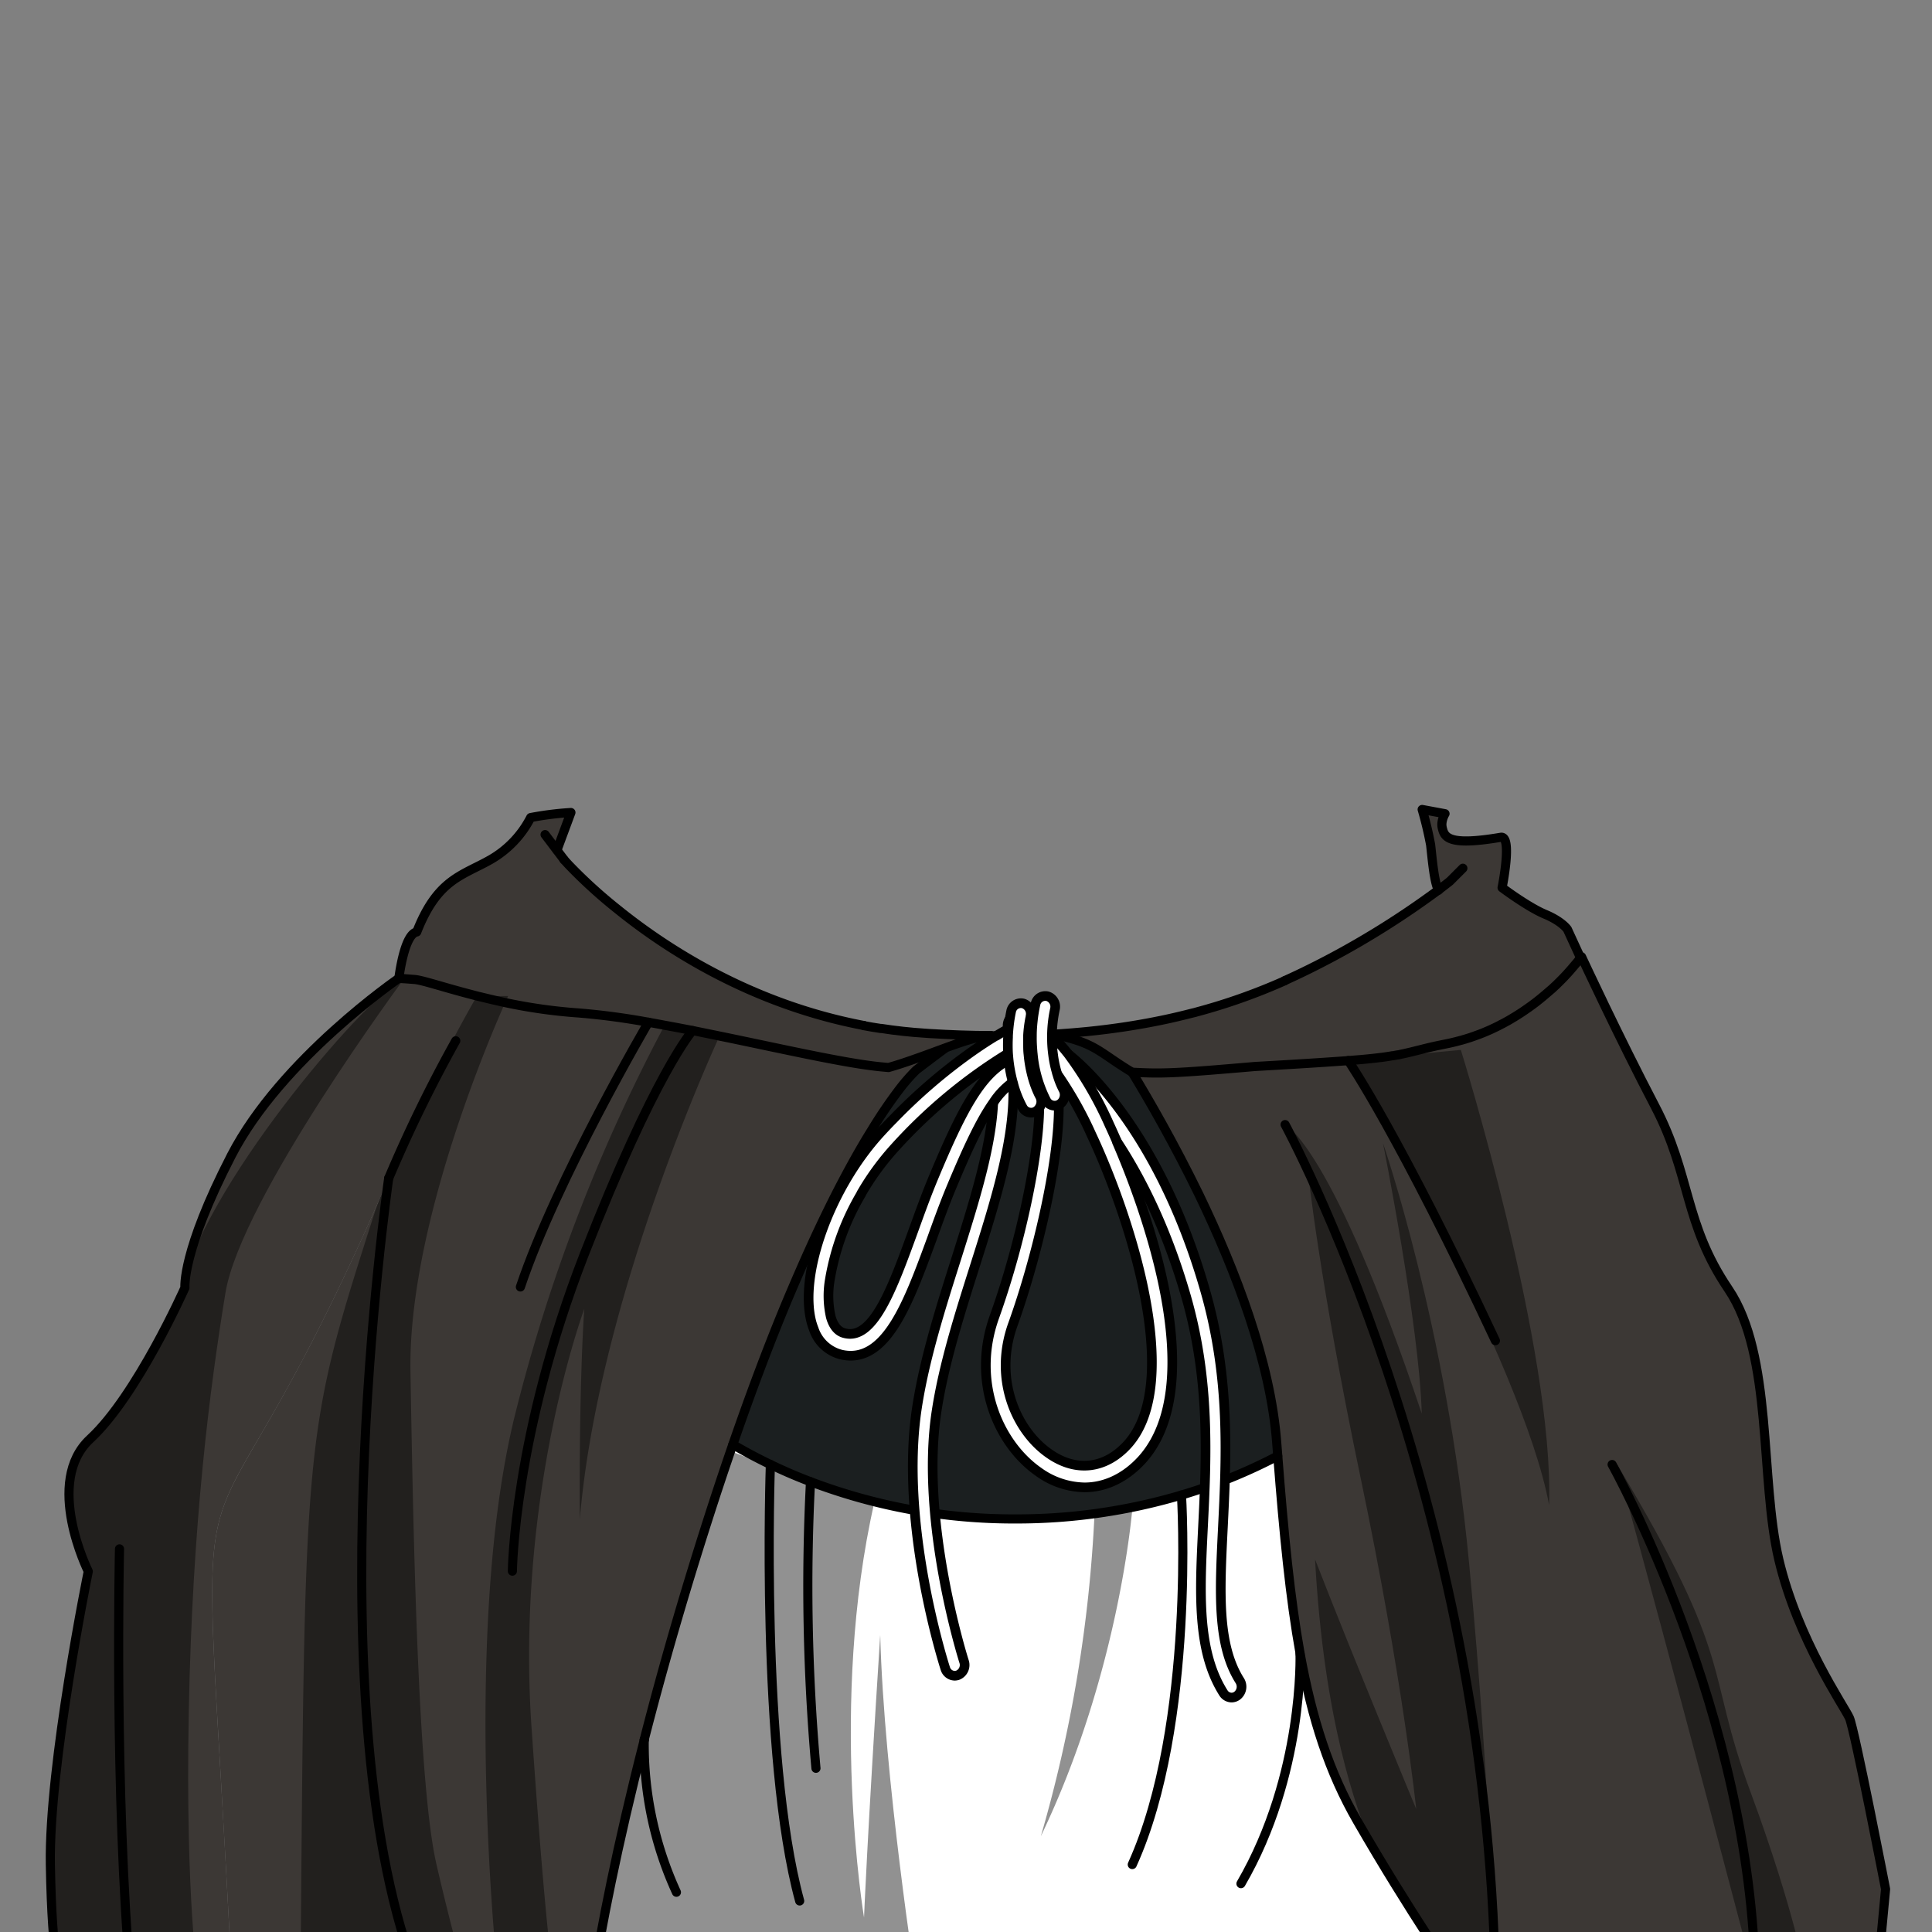 <svg xmlns="http://www.w3.org/2000/svg" xmlns:xlink="http://www.w3.org/1999/xlink" viewBox="0 0 432 432">
  <rect x="0" y="0" width="432" height="432" fill="#808080" stroke="none"/>
  <defs>
    <style>.BUNTAI_WALRUS_OUTFIT_BUNTAI_WALRUS_OUTFIT-20_cls-1,.BUNTAI_WALRUS_OUTFIT_BUNTAI_WALRUS_OUTFIT-20_cls-7{fill:none;}.BUNTAI_WALRUS_OUTFIT_BUNTAI_WALRUS_OUTFIT-20_cls-2{isolation:isolate;}.BUNTAI_WALRUS_OUTFIT_BUNTAI_WALRUS_OUTFIT-20_cls-3{clip-path:url(#BUNTAI_WALRUS_OUTFIT_BUNTAI_WALRUS_OUTFIT-20_clip-path);}.BUNTAI_WALRUS_OUTFIT_BUNTAI_WALRUS_OUTFIT-20_cls-4{fill:#3c3835;}.BUNTAI_WALRUS_OUTFIT_BUNTAI_WALRUS_OUTFIT-20_cls-5,.BUNTAI_WALRUS_OUTFIT_BUNTAI_WALRUS_OUTFIT-20_cls-9{fill:#fff;}.BUNTAI_WALRUS_OUTFIT_BUNTAI_WALRUS_OUTFIT-20_cls-6{fill:#1b1f20;}.BUNTAI_WALRUS_OUTFIT_BUNTAI_WALRUS_OUTFIT-20_cls-7,.BUNTAI_WALRUS_OUTFIT_BUNTAI_WALRUS_OUTFIT-20_cls-9{stroke:#000;stroke-linecap:round;stroke-linejoin:round;}.BUNTAI_WALRUS_OUTFIT_BUNTAI_WALRUS_OUTFIT-20_cls-7{stroke-width:2.04px;}.BUNTAI_WALRUS_OUTFIT_BUNTAI_WALRUS_OUTFIT-20_cls-8{opacity:0.43;mix-blend-mode:multiply;}.BUNTAI_WALRUS_OUTFIT_BUNTAI_WALRUS_OUTFIT-20_cls-9{stroke-width:2.16px;}</style>
    <clipPath id="clip-path">
      <path class="BUNTAI_WALRUS_OUTFIT_BUNTAI_WALRUS_OUTFIT-20_cls-1" d="M-6.89-3.42v441H443.29v-441Zm321.36,270.9a.93.93,0,0,1-.59.21,1,1,0,0,1-.68-.28,25,25,0,0,1-4.38-6.56c-.48,8.51-1.27,18.22-2.5,23.12a1,1,0,0,1-.94.73h-.14a1,1,0,0,1-.82-1c.07-2.06.16-5.08.18-8.62a52.61,52.61,0,0,1-2,7.72c.07,6.19-.69,7.94-.77,8.12a1,1,0,0,1-.87.54h-.08a1,1,0,0,1-.85-.7,54.24,54.24,0,0,0-6.15-12.86l-3.59-2.16c-.63,3-1.3,6-2,9-.37,17.11-1,41.18-1.77,58.86a198.36,198.36,0,0,1-5.17,36.19.05.05,0,0,1,0,0c-.08.38-.18.76-.26,1.14l-.41,1.62c-3.93,16-10.43,33.75-13.44,33.75-2.42,0-2.54-1.74-3.05-9.06l-.4-5.52a1.11,1.11,0,0,1,0-.17c-.41-5.35-1-11.16-1.7-17.67-.1-.94-.21-2-.32-3l-.05-.53c-.07-.67-.13-1.37-.2-2.08l-.09-1c0-.43-.08-.86-.12-1.31l-.13-1.46c-.39-4.49-.8-9.82-1.22-15.86l-.22-3.14c0-.12,0-.18,0-.23-.25-3.7-.51-7.61-.76-11.61l-.18-2.88c-.19-2.91-.37-5.86-.54-8.83-.07-.94-.12-1.9-.18-2.86v-.25c-.38-6.48-.75-13-1.1-19.21l.95-.17-1,.06c0-.06,0-.12,0-.17a.86.86,0,0,1,0-.16s0-.09,0-.13v-.26c0-.14,0-.24,0-.31s0-.27,0-.42V308l0-.5a.66.66,0,0,1,0-.14c0-.17,0-.43,0-.68l0-.52c-.31-5.66-.6-11.06-.86-16l-.14-2.64c-.21-4-.4-7.7-.55-10.89l-.17-3.36c-.29-5.9-.46-9.45-.46-9.45l-.54-9.16a18.64,18.64,0,0,1-2.21,1.44l-.07,0h0a22.3,22.3,0,0,1-7.52,2.43,29,29,0,0,1-3.94.27,30.26,30.26,0,0,1-9.77-1.58l-.08,0a24.67,24.67,0,0,1-8.79-5.1l-.24.19-.44.34-.16.13-.09.06-.06,0-.71.52c-.08,4.76-.19,10.72-.33,17.42l-.08,4.11c-.06,3.41-.14,7-.22,10.61l-.06,2.58c0,1.1,0,2.2-.07,3.32-.12,5-.25,10.12-.38,15.18l-.1,3.69c-.17,6.26-.36,12.44-.56,18.29,0,.56,0,1.13-.05,1.69l-.12,3.41c0,.84-.06,1.67-.1,2.49l-.2,5c0,.75-.06,1.48-.1,2.2v.14c-.17,3.75-.41,7.42-.73,11,0,.37-.06.74-.1,1.1s-.05.7-.09,1.07a2.11,2.11,0,0,0,0,.32c-.06.58-.11,1.09-.17,1.61-.08.8-.16,1.61-.26,2.42-.31,2.82-.68,5.73-1.13,8.86a4.19,4.19,0,0,1-.08.56c-.11.76-.22,1.53-.34,2.28-.23,1.51-.46,3-.71,4.46l-.06.34c-.17,1-.34,2-.52,3-2.79,15.6-6.23,27.62-8.42,32.6-1,2.35-1.75,3.22-2.66,3.22-1.33,0-2.41-.74-3.31-2.28a7.16,7.16,0,0,1-.35-.66,27.35,27.35,0,0,1-1.67-4.87.19.19,0,0,0,0-.07c-.11-.48-.23-1-.36-1.52l.91-.34-.93.24s0-.1,0-.11c0-.19-.08-.41-.13-.62C195.21,401,194.14,393.76,193,384l-.08-.71c-.06-.55-.12-1.11-.17-1.68s-.11-1-.16-1.51a.53.53,0,0,1,0-.15c-.54-5.39-1.1-12.27-1.73-21.12,0-.26,0-.49,0-.72-.06-.83-.12-1.65-.17-2.48l0-.38c-.09-1.2-.17-2.44-.25-3.68,0-.31,0-.65-.07-1q-.21-3-.4-6.07l-.15-2.29c-.05-.72-.09-1.43-.13-2.12,0-.49-.07-1-.1-1.53l-.12-1.91a1.68,1.68,0,0,1,0-.2c0-.08,0-.25,0-.4s0-.4,0-.64c0-.51-.08-1.05-.11-1.59l0-.75c-.08-1.25-.16-2.52-.23-3.78,0-.59-.08-1.21-.12-1.82-.21-3.73-.43-7.47-.64-11.15-.06-1-.12-2.06-.17-3.09-.13-2.16-.25-4.31-.36-6.42-.05-.81-.09-1.6-.14-2.4l0-.81c-.17-3.1-.33-6.14-.48-9.05l-.08-1.45c-.06-1.22-.13-2.41-.18-3.57l-.08-1.39-.09-1.76,0-.73c-.05-.92-.09-1.82-.13-2.7,0-.47,0-.93-.07-1.4a1.47,1.47,0,0,1,0-.27l-.19-3.82v-.11l-.23-4.78c0-.32,0-.61,0-.91l0-.79-1.43.58-1.34.51a3.05,3.05,0,0,1-.29.11l-.25.09-1,.36-.18.07-.29.1-.22.07-.15,0-.13.05-.1,0-.27.08h0l0,0-.11,0-.23.06h0l-.33.11h0l-.23.08a.88.88,0,0,1-.15,0l-.26.07-.16,0-.24.08-.13,0h0l-11,4.43a47.92,47.92,0,0,0-9.2,12.85,1,1,0,0,1-.78.58h-.11a1,1,0,0,1-.78-.4c-.22-.3-1.29-2.1-1.2-8.19a49,49,0,0,1-4-11.39c0,5.08.13,9.48.28,12.2a1,1,0,0,1-.76,1l-.2,0a1,1,0,0,1-.9-.63c-1.93-5.15-3.14-15.57-3.85-24.38a34.29,34.29,0,0,1-3.65,4.62,22.51,22.51,0,0,1-3.76,3.21.91.91,0,0,1-.54.17,1,1,0,0,1-.73-.33,1,1,0,0,1,0-1.28,17.85,17.85,0,0,0,2.82-4.47v0c4.09-8.93,3.82-22.41,3.7-28.16v-.53a26.44,26.44,0,0,1,3.94-13.81,83.21,83.21,0,0,1,3.71-15.81l-.09-.17a1,1,0,0,1-.13-.47,1,1,0,0,1,.82-.94,2.44,2.44,0,0,0,.1-.24,14.72,14.72,0,0,1,3-4.29c.08-.27.16-.55.24-.85l.32-1c.27-.88.57-1.81.89-2.72s.66-1.77,1-2.5l.13-.27c.06-.14.12-.26.18-.38v0c0-.16,0-.33,0-.49a1.1,1.1,0,0,1,0-.18c-.1-1.55-.17-3.3-.21-5.56v-1.34c0-1.76,0-3.7,0-5.84v-.25c0-.4,0-.78,0-1.17v-.47c0-1.34,0-2.51-.12-3.58s-.19-2.12-.35-3.13c0,0,0-.1,0-.12-.18-1.18-.4-2.35-.69-3.72-.14-.63-.27-1.25-.41-1.87a1.42,1.42,0,0,1,0-.2l-.23-1.1s0-.1,0-.11v0a1.13,1.13,0,0,1,0-.18v0a.7.7,0,0,1,0-.14l-.19-1s0,0,0-.06a44.1,44.1,0,0,1-.64-5.67l0-.67c-.05-1.73,0-3.5.12-5.42.51-7.72,3.1-13.73,8.15-18.92.23-.24.48-.49.73-.73a52.12,52.12,0,0,1,8.85-6.71,31.48,31.48,0,0,1,5.13-9.79,1.46,1.46,0,0,1,.15-.2,31.86,31.86,0,0,1,10.58-8.9c15.19-7.94,35.31-16.16,56.36-9.18l3.7.51c15.92,2.16,28.48,3.87,36,17.3a37.94,37.94,0,0,1,2.32,4.9l.19.16q.41.34.81.72l0,0,0,0c.58.52,1.18,1,1.76,1.58a82,82,0,0,1,7.67,7.88c.26.32.47.58.66.83s.42.53.61.79l.21.29c.11.17.23.33.33.49a14.06,14.06,0,0,1,.89,1.47l.12.21c3.22,6.08,4.55,8.6,3.49,24.53,0,.55-.07,1.1-.1,1.64s-.07,1.07-.09,1.6-.06,1-.09,1.55v.05h0c-.06,1-.11,2-.16,3-.25,5.42-.4,10.79-.45,16,0,.6,0,1.2,0,1.8,0,2.15,0,4.26,0,6.31,0,1.33,0,2.62.06,3.9h0c0,1.3.06,2.59.1,3.84,0,.24,0,.45,0,.65a.92.92,0,0,1,0,.16c0,.23,0,.47,0,.69,0,.48,0,.9.05,1.32l0,.62a5.73,5.73,0,0,1,.38.62l0,.06.38.68a5.64,5.64,0,0,1,.26.55,1.17,1.17,0,0,1,.1.2c.06.14.12.26.17.4l.08.19c0,.09.1.25.16.4s.11.32.15.45.1.3.16.5.17.65.26,1l.12.46.13.55c.17.73.33,1.44.49,2.17.07.33.14.69.2,1,.11.53.19,1,.27,1.44a0,0,0,0,0,0,0,.09.09,0,0,0,0,.05c.05.27.1.56.14.83l0,.11v0c.1.55.19,1.11.27,1.66s.16,1.09.25,1.66.13.94.19,1.42a7.07,7.07,0,0,1,.09.72c.05.33.09.7.13,1.07l.06.47s0,.08,0,.12l.11.95v.11c.05.42.1.93.15,1.43l0,.29a36.27,36.27,0,0,1,2.62,13.71v.52c-.09,6.81-.33,24.89,4.39,32.82A1,1,0,0,1,314.47,267.48Z" />
    </clipPath>
  </defs>
  <g class="BUNTAI_WALRUS_OUTFIT_BUNTAI_WALRUS_OUTFIT-20_cls-2">
    <g id="outfit">
      <g class="BUNTAI_WALRUS_OUTFIT_BUNTAI_WALRUS_OUTFIT-20_cls-3">
        <path class="BUNTAI_WALRUS_OUTFIT_BUNTAI_WALRUS_OUTFIT-20_cls-4" d="M93.65,443H51.86c-7.2-145.38-11.26-72.16,35-179.5C86.59,265.67,69.78,383.86,93.65,443Z" />
        <path class="BUNTAI_WALRUS_OUTFIT_BUNTAI_WALRUS_OUTFIT-20_cls-5" d="M290.69,369.77c2.68,14.69,6.52,26.57,12.79,37.43C315.32,427.71,326,443,326,443H132.54c1.84-11.44,5.3-29.7,11.51-53.91V389c4.1-16,9.4-34.54,16.24-55.41,1.21-3.66,2.4-7.21,3.58-10.61,2.71,1.58,5.51,3.08,8.39,4.46s5.9,2.7,9,3.86a128.06,128.06,0,0,0,45.84,8.32,129.72,129.72,0,0,0,37.11-5.35,119.51,119.51,0,0,0,21.49-8.73C287,343,288.44,357.39,290.69,369.77Z" />
        <path class="BUNTAI_WALRUS_OUTFIT_BUNTAI_WALRUS_OUTFIT-20_cls-6" d="M285.67,325.56a117.14,117.14,0,0,1-11.75,5.37c-1.49.6-3,1.16-4.52,1.68-1.71.6-3.46,1.16-5.22,1.69-3.58,1.06-7.23,2-11,2.73h0c-2.79.56-5.62,1-8.48,1.42a132.52,132.52,0,0,1-35.66,0c-1.54-.21-3.07-.45-4.57-.72-3.06-.52-6-1.16-9-1.9l-.06,0a122.67,122.67,0,0,1-14.23-4.47c-1.77-.67-3.53-1.39-5.24-2.15l-.07,0c-1.24-.55-2.45-1.11-3.65-1.68-2.88-1.38-5.68-2.88-8.39-4.46,3.95-11.43,7.71-21.39,11.25-30,1.38-3.39,2.75-6.54,4-9.53h0c2.76-6.28,5.34-11.7,7.72-16.39,0,0,0,0,0,0,3-5.86,5.65-10.57,8-14.34a102.94,102.94,0,0,1,6.24-9.18,40.15,40.15,0,0,1,3.48-4.06l-.73-2.4c7.35-2.54,13.85-5.42,17.63-5.42h0c.24.1.48.18.73.26l.56.21,2.51-.13,4.47-.21,1,0,4.22-.21h0l.25-.11.22-.11c9.7,2,10.06,3.93,17.64,8.49v0h0c3.76,6.18,9.43,15.95,15,27.44,8.1,16.81,16,37.28,17.36,55.55C285.52,323.71,285.6,324.63,285.67,325.56Z" />
        <path class="BUNTAI_WALRUS_OUTFIT_BUNTAI_WALRUS_OUTFIT-20_cls-4" d="M154.86,230.44c15.9,3.18,32.81,7.19,42,8.1l1.74.16c1.78-.51,3.53-1.08,5.25-1.67l4.15-.77c-.55.55-5.17,5-6.9,7.22a105.61,105.61,0,0,0-6.24,9.19c-2.33,3.76-5,8.47-8,14.33l0,0c-2.38,4.7-5,10.12-7.71,16.4h0c-1.31,3-2.67,6.15-4.06,9.53-3.54,8.64-7.3,18.6-11.25,30-1.18,3.4-2.37,6.95-3.58,10.61C153.45,354.48,148.15,373,144.05,389v.06c-6.21,24.21-9.67,42.47-11.51,53.91H93.65c-23.87-59.13-7.06-177.32-6.76-179.5C40.6,370.83,44.66,297.61,51.86,443H13.57s-1.93-3.85-2.31-26.07,8.48-65.57,8.48-65.57-10-20,.44-29.64,21.17-33.78,21.17-33.78-.76-8,10.39-29.59,37.41-39.58,37.41-39.58l3.46.25c3.47.23,18.21,6.27,36.69,7.48A154.43,154.43,0,0,1,145,228.57C148.15,229.13,151.48,229.77,154.86,230.44Z" />
        <path class="BUNTAI_WALRUS_OUTFIT_BUNTAI_WALRUS_OUTFIT-20_cls-4" d="M221.51,231.6c-3.78,0-10.28,2.88-17.63,5.42-1.72.6-3.47,1.18-5.25,1.68l-1.74-.16c-.75-.07-1.56-.17-2.41-.29-.45-.05-.91-.12-1.38-.19-1.39-.21-2.87-.45-4.43-.72l-1.94-.36-.47-.08-1.71-.33c-3.68-.71-7.68-1.53-11.84-2.4l-4-.85-4.87-1c-1-.22-2-.42-3-.63l-.52-.11-1-.2-1.77-.36-2.74-.56-3.78-.72-1.26-.25c-.38-.08-.77-.15-1.16-.21-1.25-.25-2.5-.47-3.71-.69a157.79,157.79,0,0,0-15.66-2.09c-1.89-.12-3.75-.3-5.54-.51-.4,0-.8-.1-1.2-.15l-1.9-.26-1.94-.3-1.28-.22c-.4-.06-.79-.14-1.18-.21-1-.17-2-.37-3-.57l-.34-.07c-2.24-.48-4.35-1-6.3-1.47l-1.52-.4-3.23-.87-.7-.19c-1.31-.37-2.5-.73-3.55-1l-1.24-.35a23.44,23.44,0,0,0-3.81-.87c-.64,0-1.16-.09-1.6-.11l-.65-.06h-.15c-.36,0-.61,0-.76-.07h-.3s1.16-9.9,4-10.37c4.62-11.82,10.11-12.55,16.47-16.16a22.87,22.87,0,0,0,9-9.42,71.46,71.46,0,0,1,9-1.14c-.42,1.18-.86,2.34-1.33,3.49-.2.49-.4,1-.61,1.46h0c-.37,1.16-.76,2.3-1.18,3.42l1.1,1.44c.43.53.94,1.15,1.55,1.83l.16.16A108,108,0,0,0,138,203.25l0,0a150.45,150.45,0,0,0,17.38,11.52A136.41,136.41,0,0,0,196.92,230l.2,0q4.74.74,9.74,1.06l.84.06Q214.95,231.58,221.51,231.6Z" />
        <path class="BUNTAI_WALRUS_OUTFIT_BUNTAI_WALRUS_OUTFIT-20_cls-4" d="M235.93,225.68a29.62,29.62,0,0,0-.66,5.6l-.48,0c-1.31.07-2.64.14-4,.18l-1,0c-1.46.05-3,.08-4.47.09l-2.6,0c1.2-.74,2.08-1.23,2.63-1.53a2.46,2.46,0,0,1,0-1.54,2,2,0,0,1,.31-.62c.09-.56.19-1.13.31-1.72a2.23,2.23,0,0,1,2.65-1.84,2.42,2.42,0,0,1,1.7,2.87c0,.25-.11.53-.14.79h0l.71.38a34.7,34.7,0,0,1,.61-3.82,2.24,2.24,0,0,1,2.68-1.82A2.43,2.43,0,0,1,235.93,225.68Z" />
        <path class="BUNTAI_WALRUS_OUTFIT_BUNTAI_WALRUS_OUTFIT-20_cls-4" d="M353.63,213.94v0l-.05.05s0,0,0,0a0,0,0,0,1,0,0s0,0-.05.07h0l-.1.13-.12.16s0,0,0,.07h0s0,0,0,0a.24.24,0,0,1-.06.08l0,0-.15.2-.11.13-.17.22-.06.07a.35.35,0,0,1-.1.11c-.6.76-1.5,1.8-2.64,3l-.33.34-.24.25c-.17.16-.34.34-.52.52l-.4.39c-.14.14-.27.28-.41.4l-.38.35c-.13.14-.28.26-.42.4l-.1.08c-.62.56-1.28,1.13-2,1.71l-.71.58-.74.59-.38.29-.58.43c-.19.15-.4.29-.61.44l-.8.56c-.41.29-.83.57-1.26.85l-1.33.84h0l-.15.08c-.45.28-.9.55-1.37.81l-.26.14c-.42.24-.86.47-1.31.69-.13.08-.27.15-.41.22-.53.27-1.08.53-1.62.78s-1.13.5-1.71.74-1,.38-1.46.56l-.18.06c-.33.13-.67.25-1,.36s-.81.27-1.22.39a5.18,5.18,0,0,1-.56.17l-.36.11a1.9,1.9,0,0,1-.36.09c-.24.07-.48.14-.72.19a5,5,0,0,1-.52.14c-.68.16-1.36.31-2,.45l-.74.15-.39.08-.54.11c-.87.18-1.65.36-2.37.53l-.73.18a5.18,5.18,0,0,0-.53.14l-.4.09-.55.14c-.73.18-1.44.37-2.18.53l-.89.21c-.24,0-.48.11-.73.15s-.49.11-.76.15l-1.12.2-.12,0-.47.08-.69.11-1.11.16-.36,0-.25,0c-.27,0-.55.07-.83.09l-.72.09-.75.08-.85.08c-.57.06-1.18.11-1.83.16l-2,.17c-7.12.52-14.34.94-20.89,1.31-18.36,1.6-20.87,1.62-27.45,1.28-7.58-4.56-7.94-6.47-17.64-8.49q4.32-.27,8.33-.68h0c5.27-.55,10.13-1.3,14.62-2.19l1-.2c2.32-.49,4.79-1.07,7.35-1.71a5.29,5.29,0,0,0,.63-.16,132.17,132.17,0,0,0,19.81-7c4-1.81,7.51-3.58,10.56-5.2a191.8,191.8,0,0,0,23.56-14.88l0,0h0c.09-.06.17-.13.26-.18-1.75-4-1-8-2.26-12.41-.08-.24-.14-.5-.22-.75q-.36-1-.69-1.95c-.18-.53-.33-2.41-.5-2.94l5.38.8a5.45,5.45,0,0,0-.69,2.1,3.36,3.36,0,0,0,.06,1c.48,2.18,1.31,4.13,13.1,2.17,2.68-.44.29,11.27.29,11.27s5.77,4.33,9.61,5.94,5,3.38,5,3.38Z" />
        <path class="BUNTAI_WALRUS_OUTFIT_BUNTAI_WALRUS_OUTFIT-20_cls-4" d="M417.87,443H326s-10.69-15.28-22.53-35.79c-6.27-10.86-10.11-22.74-12.79-37.43-2.25-12.38-3.67-26.76-5-44.21-.07-.93-.15-1.85-.22-2.8-1.39-18.28-9.25-38.75-17.35-55.55-5.53-11.49-11.19-21.27-15-27.45h0c6.56.35,9.07.31,27.44-1.29,6.55-.35,13.76-.79,20.89-1.31,13.07-1,13.75-2.19,21.94-3.76,19.35-3.72,30.22-19.45,30.22-19.45h0s8.36,18,16.44,33.45,6.38,26.07,16.4,40.87,7,42.45,11.27,60.47,14.62,32.82,15.78,35.39,8.09,38.29,8.09,38.29L419.69,443Z" />
        <path class="BUNTAI_WALRUS_OUTFIT_BUNTAI_WALRUS_OUTFIT-20_cls-7" d="M126.12,192.23s.34.39,1,1.1l.16.17A109.58,109.58,0,0,0,138,203.25l0,0c11.3,9.15,30.27,21.33,55.18,26.06" />
        <path class="BUNTAI_WALRUS_OUTFIT_BUNTAI_WALRUS_OUTFIT-20_cls-7" d="M221.55,231.6c.39,0,.78,0,1.15,0h.06l2.6,0c1.51,0,3,0,4.47-.09l1,0c1.36,0,2.69-.11,4-.18l.48,0,.22,0" />
        <path class="BUNTAI_WALRUS_OUTFIT_BUNTAI_WALRUS_OUTFIT-20_cls-7" d="M327.1,194.14l-2.92,2.92s-.9.72-2.53,1.95c-.09.05-.17.12-.26.18h0l0,0a191.8,191.8,0,0,1-23.56,14.88c-3.05,1.62-6.54,3.39-10.56,5.2" />
        <path class="BUNTAI_WALRUS_OUTFIT_BUNTAI_WALRUS_OUTFIT-20_cls-7" d="M193.18,229.34c1.23.23,2.48.45,3.74.63l.2,0q4.74.74,9.74,1.06l.84.06q7.25.45,13.81.47" />
        <path class="BUNTAI_WALRUS_OUTFIT_BUNTAI_WALRUS_OUTFIT-20_cls-7" d="M235.49,231.26q4.32-.27,8.33-.68h0c5.27-.55,10.13-1.3,14.62-2.19l1-.2c2.57-.52,5-1.11,7.35-1.71a5.29,5.29,0,0,0,.63-.16,132.17,132.17,0,0,0,19.81-7" />
        <path class="BUNTAI_WALRUS_OUTFIT_BUNTAI_WALRUS_OUTFIT-20_cls-7" d="M221.55,231.6h0c-3.78,0-10.28,2.88-17.63,5.42-1.72.6-3.47,1.18-5.25,1.68l-1.74-.16c-8.06-.79-22-4-36-6.87l-.52-.11-5.49-1.12c-1.68-.32-3.34-.65-5-.95l0,0c-.38-.08-.77-.15-1.16-.21-1.25-.25-2.5-.47-3.71-.69a157.79,157.79,0,0,0-15.66-2.09A117.19,117.19,0,0,1,113,224.19c-2.24-.48-4.35-1-6.3-1.47l-1.52-.4c-6.33-1.65-10.81-3.19-12.53-3.31l-2.25-.17h-.14l-1.07-.08s1.16-9.9,4-10.37c4.62-11.82,10.11-12.55,16.47-16.16a22.87,22.87,0,0,0,9-9.42,70.5,70.5,0,0,1,9-1.13l-3.11,8.38" />
        <path class="BUNTAI_WALRUS_OUTFIT_BUNTAI_WALRUS_OUTFIT-20_cls-7" d="M235.49,231.26c9.7,2,10.06,3.93,17.64,8.49,6.58.34,9.09.32,27.45-1.28,6.55-.37,13.77-.79,20.88-1.31l2-.17c.65-.05,1.26-.1,1.83-.16l.85-.08.75-.08.72-.08.83-.1.61-.07,1.11-.16.69-.11.47-.08.12,0,1.12-.2c.27,0,.51-.1.76-.15s.49-.1.73-.15l.89-.21c.74-.16,1.45-.35,2.18-.53l.55-.14.4-.09a5.18,5.18,0,0,1,.53-.14l.73-.18c.72-.17,1.5-.35,2.37-.53l.54-.11.39-.08.74-.15c.69-.14,1.37-.29,2-.45a5,5,0,0,0,.52-.14c.24-.05.48-.12.72-.19a1.9,1.9,0,0,0,.36-.09l.36-.11a5.18,5.18,0,0,0,.56-.17c.41-.12.82-.25,1.22-.39s.68-.23,1-.36l.18-.06c.5-.18,1-.37,1.46-.56s1.15-.48,1.71-.74,1.09-.51,1.62-.78c.14-.07.28-.14.41-.22.45-.22.89-.45,1.31-.69l.26-.14c.47-.26.92-.53,1.37-.81l.15-.08h0l1.33-.84c.43-.28.85-.56,1.26-.85l.8-.56c.21-.15.42-.29.61-.44l.58-.43.38-.29.74-.59.71-.58c.69-.58,1.35-1.15,2-1.71l.1-.08c.14-.14.29-.26.42-.4l.38-.35c.14-.12.27-.26.41-.4l.4-.39c.18-.18.35-.36.52-.52l.24-.25.33-.34c1.14-1.2,2-2.24,2.64-3a.35.35,0,0,0,.1-.11l.06-.07.17-.22.11-.13.15-.2a.05.05,0,0,0,0,0h0l.08-.11h0s0,0,0-.07l.12-.16.1-.13h0s0-.06,0-.07a0,0,0,0,0,0,0s0,0,0,0l.05-.05v0l-2.89-6.28s-1.15-1.77-5-3.38-9.61-5.94-9.61-5.94,2.39-11.71-.29-11.27c-11.79,2-12.62,0-13.1-2.17a3.36,3.36,0,0,1-.06-1,5.26,5.26,0,0,1,.69-2.1L318,181a81.1,81.1,0,0,1,1.89,7.91c.28,2.28.75,8.48,1.78,10.14" />
        <path class="BUNTAI_WALRUS_OUTFIT_BUNTAI_WALRUS_OUTFIT-20_cls-7" d="M221.55,231.6c.24.1.48.18.73.26l.56.21,2.51-.13,4.47-.21,1,0,4.22-.21h0l.25-.11.22-.11" />
        <path class="BUNTAI_WALRUS_OUTFIT_BUNTAI_WALRUS_OUTFIT-20_cls-7" d="M144.05,389c4.1-16,9.4-34.54,16.24-55.41,1.21-3.66,2.4-7.21,3.58-10.61,3.95-11.43,7.71-21.39,11.25-30,1.39-3.38,2.75-6.54,4.06-9.53h0c2.75-6.28,5.33-11.7,7.71-16.4l0,0c3-5.86,5.65-10.57,8-14.33a105.61,105.61,0,0,1,6.24-9.19,41.41,41.41,0,0,1,3.47-4l.31-.3h0v0s5-3.81,6.33-4.76" />
        <path class="BUNTAI_WALRUS_OUTFIT_BUNTAI_WALRUS_OUTFIT-20_cls-7" d="M132.54,443c1.84-11.44,5.3-29.7,11.51-53.91" />
        <path class="BUNTAI_WALRUS_OUTFIT_BUNTAI_WALRUS_OUTFIT-20_cls-7" d="M93.65,443H13.57s-1.93-3.85-2.31-26.07,8.48-65.57,8.48-65.57-10-20,.44-29.64,21.17-33.78,21.17-33.78-.76-8,10.39-29.59,37.41-39.58,37.41-39.58" />
        <path class="BUNTAI_WALRUS_OUTFIT_BUNTAI_WALRUS_OUTFIT-20_cls-7" d="M353.64,213.94s8.36,18,16.44,33.45,6.38,26.07,16.4,40.87,7,42.45,11.27,60.47,14.62,32.82,15.78,35.39,8.09,38.29,8.09,38.29L419.69,443H95.38" />
        <path class="BUNTAI_WALRUS_OUTFIT_BUNTAI_WALRUS_OUTFIT-20_cls-7" d="M253.14,239.75h0c3.76,6.18,9.42,16,15,27.45,8.1,16.8,16,37.27,17.35,55.55.07.95.15,1.87.22,2.8,1.35,17.45,2.77,31.83,5,44.21,2.68,14.69,6.52,26.57,12.79,37.43C315.32,427.71,326,443,326,443" />
        <path class="BUNTAI_WALRUS_OUTFIT_BUNTAI_WALRUS_OUTFIT-20_cls-7" d="M154.86,230.44s-8.42,9.46-24.21,50-16.08,70.87-16.08,70.87" />
        <path class="BUNTAI_WALRUS_OUTFIT_BUNTAI_WALRUS_OUTFIT-20_cls-7" d="M145,228.57s-20.56,35.07-28.64,59.2" />
        <path class="BUNTAI_WALRUS_OUTFIT_BUNTAI_WALRUS_OUTFIT-20_cls-7" d="M86.91,263.47a314.4,314.4,0,0,1,15-30.75" />
        <path class="BUNTAI_WALRUS_OUTFIT_BUNTAI_WALRUS_OUTFIT-20_cls-7" d="M29.23,443c-3.73-42-2.51-96.67-2.51-96.67" />
        <path class="BUNTAI_WALRUS_OUTFIT_BUNTAI_WALRUS_OUTFIT-20_cls-7" d="M301.46,237.14h0c.33.5,11.31,16.53,32.92,62.64" />
        <path class="BUNTAI_WALRUS_OUTFIT_BUNTAI_WALRUS_OUTFIT-20_cls-7" d="M287.35,251.46s45.31,83.28,47,191.53" />
        <path class="BUNTAI_WALRUS_OUTFIT_BUNTAI_WALRUS_OUTFIT-20_cls-7" d="M163.87,323c2.71,1.58,5.51,3.08,8.39,4.46s5.9,2.7,9,3.86a128.06,128.06,0,0,0,45.84,8.32,129.72,129.72,0,0,0,37.11-5.35,119.51,119.51,0,0,0,21.49-8.73" />
        <path class="BUNTAI_WALRUS_OUTFIT_BUNTAI_WALRUS_OUTFIT-20_cls-7" d="M181.23,331.32a457.47,457.47,0,0,0,1.22,64.07" />
        <path class="BUNTAI_WALRUS_OUTFIT_BUNTAI_WALRUS_OUTFIT-20_cls-7" d="M172.26,327.46s-2.3,65.26,6.55,97.6" />
        <path class="BUNTAI_WALRUS_OUTFIT_BUNTAI_WALRUS_OUTFIT-20_cls-7" d="M264.18,334.29s3.19,51.32-11,82.63" />
        <path class="BUNTAI_WALRUS_OUTFIT_BUNTAI_WALRUS_OUTFIT-20_cls-7" d="M290.69,369.77s.95,27.05-13.21,51.42" />
        <path class="BUNTAI_WALRUS_OUTFIT_BUNTAI_WALRUS_OUTFIT-20_cls-7" d="M144.05,389v.06a79.24,79.24,0,0,0,7.2,34.05" />
        <path class="BUNTAI_WALRUS_OUTFIT_BUNTAI_WALRUS_OUTFIT-20_cls-7" d="M86.91,263.47l0,0c-.3,2.18-17.11,120.37,6.76,179.5h1.73" />
        <path class="BUNTAI_WALRUS_OUTFIT_BUNTAI_WALRUS_OUTFIT-20_cls-7" d="M392.47,443c-.68-59.51-32-115.53-32-115.53" />
        <g class="BUNTAI_WALRUS_OUTFIT_BUNTAI_WALRUS_OUTFIT-20_cls-8">
          <path d="M125.65,186.62h0c-.37,1.16-.76,2.3-1.18,3.42a13.14,13.14,0,0,1-.73-1.11l2.37-4,.14.21C126.06,185.65,125.86,186.14,125.65,186.62Z" />
          <path d="M127.29,193.49A108,108,0,0,0,138,203.25,81.73,81.73,0,0,1,127.29,193.49Z" />
          <path d="M207.7,231.13a8.64,8.64,0,0,0-1.26.13,60.63,60.63,0,0,1-9.32-1.25q4.74.74,9.74,1.06Z" />
          <path d="M243.84,230.57c5.27-.55,10.13-1.3,14.62-2.19-9.45,2-16.28,2.7-16.28,2.7.55-.16,1.09-.32,1.64-.5Z" />
          <path d="M321.36,199.23c-.44.45-4.55,4.34-24.58,15.91-8.81,5.09-19.66,8.7-29.35,11.17a132.17,132.17,0,0,0,19.81-7c4-1.81,7.51-3.58,10.56-5.2A191.8,191.8,0,0,0,321.36,199.23Z" />
          <path d="M160.89,231.67s-27,57.82-31.24,108c-.2-31.65,1-47,1-47s-15.4,41.34-11.79,93.71S124,443,124,443H111.43S103,366.53,115,317a381.8,381.8,0,0,1,33.64-87.79Z" />
          <path d="M113.63,222.71s-22.47,48.26-21.85,84,1.63,92.13,5.83,110.24,7,27,7,27H67.18c1-124.08.53-122.74,16.83-173.56a350.5,350.5,0,0,1,22.6-47.63Z" />
          <path d="M90.41,218.76s-36.55,49.26-40,70.33S43,340.5,42.21,382.89,44.35,443,44.35,443H13.57s-3.13-22.46-.46-53.19c1.14-13.1,5.34-27.76,6.63-38.45-7-14.31-4.54-24.34.75-30,9.21-9.89,19.36-30.52,20.29-34.13C47.32,262.68,83.33,221.3,90.41,218.76Z" />
          <path d="M292.45,261.78s2.4,23.82,11.81,68.78,12.41,73.94,12.41,73.94-14.4-34.62-22.62-55.82c2,36.57,9.37,55.74,12.39,63.58S326,443,326,443h8.37s-.89-41-5.89-93.61-19.24-93.77-19.24-93.77,8.12,40.65,8.67,60.47c-20.07-60-30.57-64.62-30.57-64.62Z" />
          <path d="M301.46,237.14s39.11,67.71,44.92,99.38c1.13-34.81-19.73-101.76-19.73-101.76Z" />
          <path d="M361.58,327.46c26.91,44.81,19.46,45.16,29.84,73.23,9.81,26.55,12.81,42.3,12.21,42.3H392.47S374.19,373.11,361.58,327.46Z" />
          <path d="M163.35,324.5s-29.28,87.8-31,119.83h72.59s-7.32-47.26-8.12-78.74c-2.94,45.85-3.62,63.16-3.62,63.16s-8-47.66,2.33-92.94C182.85,331.93,163.35,324.5,163.35,324.5Z" />
          <path d="M244.74,338.46a309.4,309.4,0,0,1-12,72.11C250.46,373.64,253.22,337,253.22,337Z" />
        </g>
        <polyline class="BUNTAI_WALRUS_OUTFIT_BUNTAI_WALRUS_OUTFIT-20_cls-7" points="121.88 186.62 124.48 190.06 125.58 191.5 126.12 192.23" />
        <path class="BUNTAI_WALRUS_OUTFIT_BUNTAI_WALRUS_OUTFIT-20_cls-9" d="M275.4,379.58a2.18,2.18,0,0,1-1.85-1.06c-5.93-9.4-5.29-22.29-4.55-37.22.76-15.27,1.63-32.58-3.8-51.43-10.57-36.71-29-50.34-29.23-50.47a2.54,2.54,0,0,1-.62-3.35,2.13,2.13,0,0,1,3.09-.67c.82.58,20,14.72,31,53.06,5.67,19.68,4.78,37.44,4,53.12-.73,14.63-1.3,26.19,3.78,34.24a2.54,2.54,0,0,1-.59,3.36A2.11,2.11,0,0,1,275.4,379.58Z" />
        <path class="BUNTAI_WALRUS_OUTFIT_BUNTAI_WALRUS_OUTFIT-20_cls-9" d="M213.48,374.7a2.25,2.25,0,0,1-2.11-1.62c-.42-1.3-10.28-32.36-6.34-58.26,1.67-10.91,5.25-22.21,8.71-33.13,4.73-15,9.21-29.09,8.28-40.4a2.37,2.37,0,0,1,2-2.62,2.29,2.29,0,0,1,2.42,2.19c1,12.34-3.61,26.94-8.51,42.39-3.4,10.74-6.92,21.84-8.52,32.36-3.76,24.66,6.05,55.58,6.15,55.89a2.46,2.46,0,0,1-1.37,3.07A2.18,2.18,0,0,1,213.48,374.7Z" />
        <path class="BUNTAI_WALRUS_OUTFIT_BUNTAI_WALRUS_OUTFIT-20_cls-9" d="M249.71,255.26l0-.09c-.74-1.7-1.3-2.93-1.6-3.57a82.67,82.67,0,0,0-9.31-16h0a1,1,0,0,0-.21-.25,36.47,36.47,0,0,0-3.29-3.66l-.26-.23a.72.72,0,0,0-.21-.18,22.59,22.59,0,0,0-3.82-2.89l-.71-.38h0a15.8,15.8,0,0,0-2-.92,2.16,2.16,0,0,0-2.56.82,2,2,0,0,0-.31.62,2.46,2.46,0,0,0,0,1.54c-.55.3-1.43.79-2.63,1.53h-.06l-.42.24c-1.28.78-2.85,1.79-4.67,3.06a123.58,123.58,0,0,0-17.89,15.3c-1,1-1.94,2-2.92,3.07-11.31,12.33-18.33,31.82-15.34,42.57.14.45.28.9.45,1.31a8.7,8.7,0,0,0,6.13,5.74c10,2.29,15-11.46,20.33-26,1.39-3.88,2.85-7.89,4.41-11.61,3.47-8.3,6.37-14.58,9.3-18.74l0,0h0a17,17,0,0,1,4.34-4.55h0l.08-.07c.24-.13.45-.28.67-.39a8,8,0,0,1,3.52-1h.13c.12,0,.23,0,.43.3a8.86,8.86,0,0,1,1,4h0a28,28,0,0,1,.09,3h0s0,0,0,0c-.11,10.63-4.15,30.2-10,46.54-5.28,14.63.93,28.53,9.81,34.72a18,18,0,0,0,10.31,3.49c4.64,0,9.15-2.11,12.87-6.2C271,309,255.39,268.36,249.71,255.26Zm-19-19.56c-.27,0-.54,0-.8.07h0a12.11,12.11,0,0,0-4.36,1.25h0a2.49,2.49,0,0,0-.28.15c-6.12,3.26-10.37,11.36-16.53,26.11-1.62,3.87-3.08,7.93-4.5,11.86-4.58,12.6-8.87,24.5-15.25,23-.57-.13-2.35-.53-3.23-3.71a21.35,21.35,0,0,1-.19-8.37v0a55.57,55.57,0,0,1,7-19.09s0,0,0-.06A59.13,59.13,0,0,1,200,256.7a115.73,115.73,0,0,1,25.43-21.17l.59-.34c1.14-.65,1.78-1,1.8-1a2.39,2.39,0,0,0,1.2-1.43,7.47,7.47,0,0,1,.81.53,10.15,10.15,0,0,1,1.05.78c.47.38.93.78,1.42,1.23s.75.75,1.14,1.16a4.11,4.11,0,0,0-2.41-.77h-.28ZM252.13,323c-5,5.49-11.54,6.25-17.58,2-7.35-5.12-12.47-16.7-8.05-28.9,5.15-14.3,10.39-36.1,10.25-49.08h0c0-3.55-.51-6.47-1.47-8.37l.27.34c.29.38.59.79.88,1.2,0,0,0,0,0,0v0a84.35,84.35,0,0,1,7.61,13.52C252.43,271.57,264.82,308.92,252.13,323Z" />
        <path class="BUNTAI_WALRUS_OUTFIT_BUNTAI_WALRUS_OUTFIT-20_cls-9" d="M232.37,247.79h0a2.32,2.32,0,0,1-.62.63,2,2,0,0,1-1.19.37,2.16,2.16,0,0,1-1.88-1.1,24.23,24.23,0,0,1-2.1-5.27c0-.15-.08-.3-.12-.47-.22-.78-.41-1.62-.58-2.54-.14-.76-.26-1.55-.35-2.4-.05-.48-.09-1-.13-1.49a35.38,35.38,0,0,1,0-3.59c0-.1,0-.21,0-.34.06-1.17.18-2.4.37-3.67.09-.56.19-1.13.31-1.72a2.23,2.23,0,0,1,2.65-1.84,2.42,2.42,0,0,1,1.7,2.87c0,.25-.11.53-.14.79a27.9,27.9,0,0,0-.42,3.48c0,.08,0,.15,0,.22,0,.53,0,1.06,0,1.58,0,.86,0,1.68.1,2.46a28.73,28.73,0,0,0,.83,4.77,22.36,22.36,0,0,0,1.56,4.25h0l.16.3A2.57,2.57,0,0,1,232.37,247.79Z" />
        <path class="BUNTAI_WALRUS_OUTFIT_BUNTAI_WALRUS_OUTFIT-20_cls-9" d="M237,246.88a1.61,1.61,0,0,1-.29.15h0a1.4,1.4,0,0,1-.46.16,2.17,2.17,0,0,1-2.32-1.09,28.44,28.44,0,0,1-3-10.4c-.06-.52-.09-1.06-.13-1.62q-.08-1.16-.06-2.4a1.48,1.48,0,0,1,0-.21c0-1,.07-2,.18-3.07a34.7,34.7,0,0,1,.61-3.82,2.24,2.24,0,0,1,2.68-1.82,2.43,2.43,0,0,1,1.67,2.91,29.62,29.62,0,0,0-.66,5.6v.09c0,.12,0,.23,0,.34a27.75,27.75,0,0,0,.25,4.11,24.84,24.84,0,0,0,.78,3.82,5.25,5.25,0,0,0,.17.6v0a18.23,18.23,0,0,0,1.3,3.3A2.54,2.54,0,0,1,237,246.88Z" />
      </g>
    </g>
  </g>
</svg>